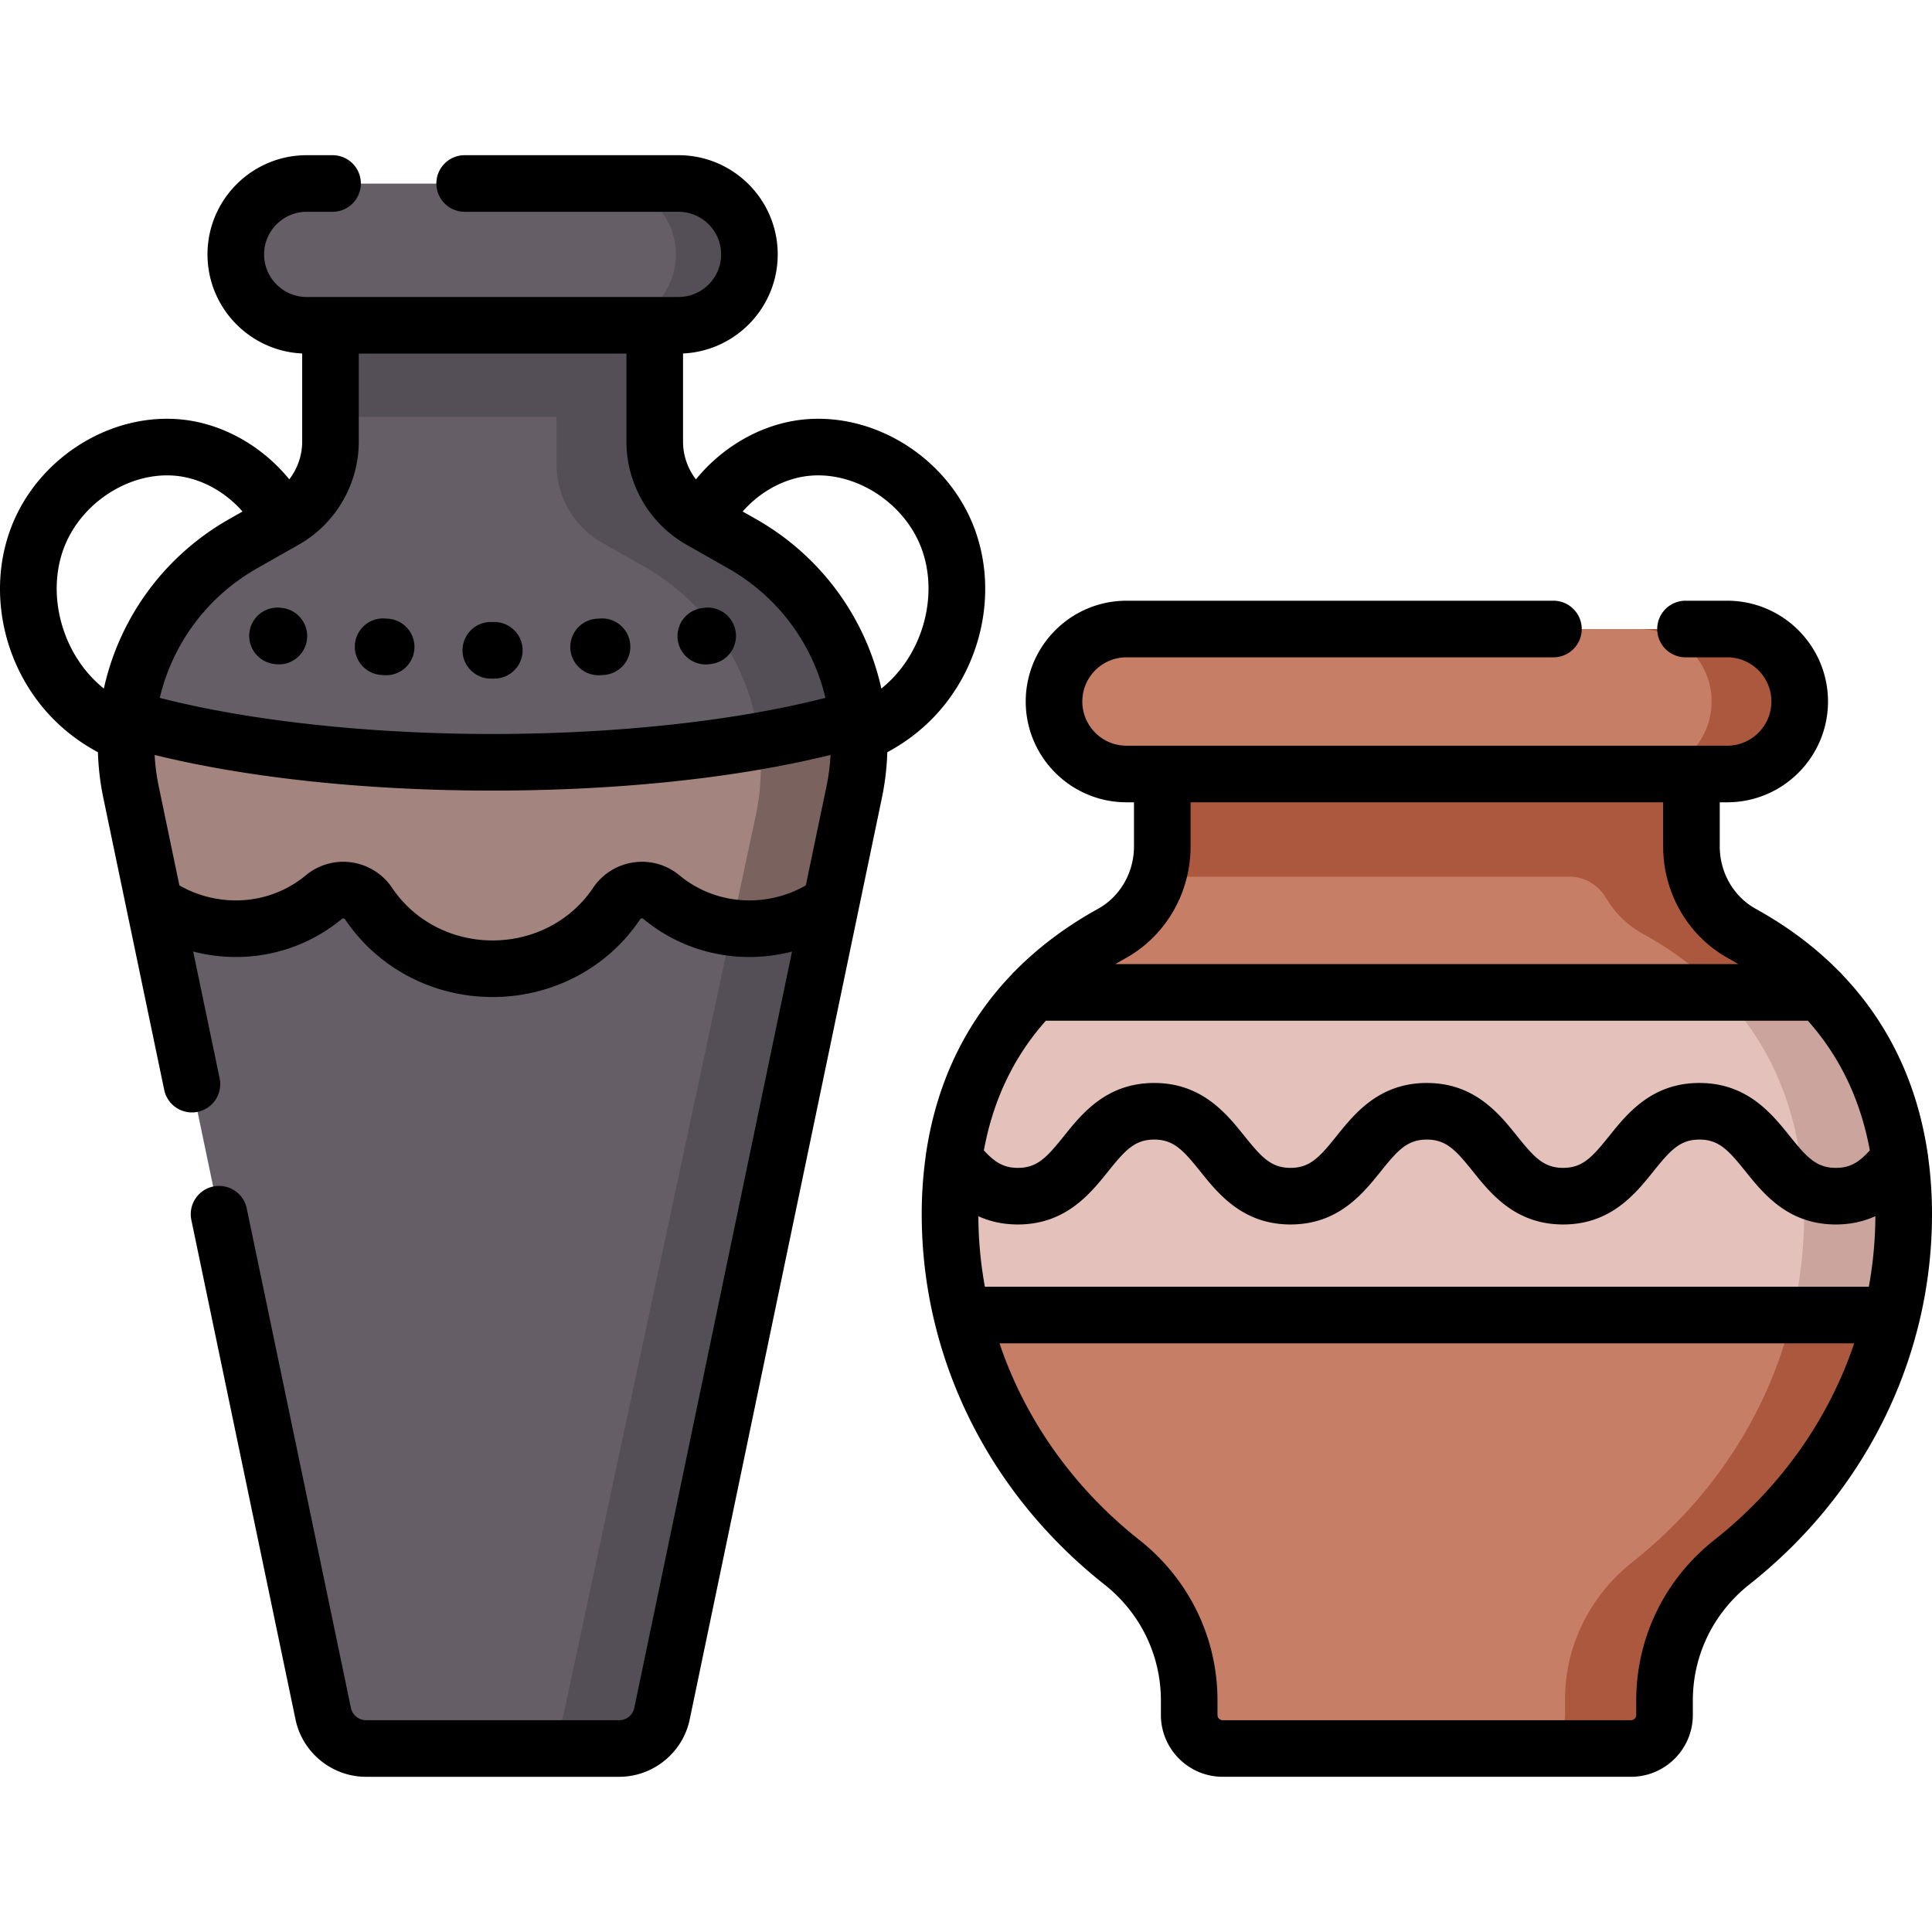 <svg height="512" width="512" xmlns="http://www.w3.org/2000/svg"><path d="M173.461 117.033V86.228H87.539v30.806c0 8.61-4.626 16.555-12.113 20.806l-11.025 6.26c-23.145 13.142-35.156 39.724-29.722 65.779l50.939 244.255a11.573 11.573 0 0 0 11.33 9.211h67.104a11.574 11.574 0 0 0 11.33-9.211l50.939-244.255c5.434-26.055-6.578-52.637-29.722-65.779l-11.025-6.26a23.925 23.925 0 0 1-12.113-20.807z" fill="#655e67"/><path d="m196.598 144.1-11.025-6.26a23.927 23.927 0 0 1-12.113-20.806V86.228h-25.984v36.805a23.928 23.928 0 0 0 12.112 20.806l11.025 6.26c23.145 13.142 35.156 39.724 29.722 65.779l-50.939 238.256a11.574 11.574 0 0 1-11.33 9.211h25.984a11.574 11.574 0 0 0 11.33-9.211l50.939-244.255c5.435-26.055-6.576-52.638-29.721-65.779z" fill="#544f56"/><path d="M227.213 190.378c-24.193 7.165-58.57 11.641-96.716 11.641-38.14 0-72.509-4.477-96.711-11.633a61.18 61.18 0 0 0 .893 19.493l6.123 29.362a37.215 37.215 0 0 0 13.874 6.058c11.517 2.432 22.892-.726 31.17-7.604 3.638-3.015 9.167-2.167 11.793 1.768 6.96 10.383 19.07 17.261 32.857 17.261 13.786 0 25.907-6.878 32.856-17.261 2.637-3.935 8.165-4.783 11.804-1.768 8.278 6.878 19.642 10.036 31.17 7.604a37.205 37.205 0 0 0 13.869-6.056l6.124-29.365a61.137 61.137 0 0 0 .894-19.5z" fill="#a3847e"/><path d="M227.213 190.378c-7.699 2.28-16.433 4.286-25.988 5.964a61.152 61.152 0 0 1-.888 19.535l-6.4 29.937c4.015.507 8.191.371 12.391-.515a37.205 37.205 0 0 0 13.869-6.056c4.556-24.734 8.764-33.668 7.016-48.865z" fill="#7a635e"/><path d="M87.539 86.228h85.922v24.235H87.539z" fill="#544f56"/><path d="M504.407 321.797c0-35.834-16.562-59.863-42.814-74.372-8.371-4.627-13.43-13.575-13.43-23.14v-19.162H307.949v19.162c0 9.564-5.059 18.513-13.43 23.14-26.252 14.51-42.814 38.538-42.814 74.372 0 37.059 17.711 70.192 45.537 92.19 11.219 8.869 17.836 22.323 17.836 36.624v3.849a8.885 8.885 0 0 0 8.884 8.884h108.187a8.885 8.885 0 0 0 8.884-8.884v-3.849c0-14.301 6.617-27.755 17.836-36.624 27.827-21.998 45.538-55.13 45.538-92.19z" fill="#c77e67"/><path d="M461.593 247.425c-5.951-3.289-10.216-8.767-12.191-15.093-2.348-7.514-.707-13.684-1.239-27.208H307.949v19.162c0 2.765-.435 5.474-1.239 8.046h109.286c3.993 0 7.593 2.204 9.624 5.641 2.301 3.895 5.596 7.191 9.687 9.452 26.252 14.51 42.814 38.538 42.814 74.372 0 37.055-17.707 70.185-45.528 92.183-11.163 8.827-17.845 22.138-17.845 36.369v4.111a8.884 8.884 0 0 1-8.884 8.884h26.285a8.884 8.884 0 0 0 8.884-8.884v-4.111c0-14.231 6.682-27.542 17.845-36.369 27.821-21.998 45.528-55.128 45.528-92.183.001-35.834-16.561-59.862-42.813-74.372z" fill="#ac583e"/><path d="M251.705 321.797c0 9.172 1.088 18.103 3.143 26.685h246.415a114.445 114.445 0 0 0 3.143-26.685c0-25.157-8.171-44.487-22.118-58.798H273.823c-13.947 14.311-22.118 33.641-22.118 58.798z" fill="#e4c2bb"/><path d="M482.289 262.999h-26.285c13.947 14.311 22.118 33.642 22.118 58.799 0 9.173-1.088 18.103-3.143 26.685h26.285c7.207-30.106 3.004-62.933-18.975-85.484z" fill="#cba59d"/><path d="M62.45 67.442c0 10.375 8.411 18.786 18.786 18.786h98.527c10.375 0 18.786-8.411 18.786-18.786s-8.411-18.786-18.786-18.786H81.236c-10.375 0-18.786 8.411-18.786 18.786z" fill="#655e67"/><path d="M179.763 48.656h-19.429c10.375 0 18.786 8.411 18.786 18.786s-8.411 18.786-18.786 18.786h19.429c10.375 0 18.786-8.411 18.786-18.786s-8.41-18.786-18.786-18.786z" fill="#544f56"/><path d="M279.262 185.915c0 10.608 8.6 19.208 19.208 19.208h159.172c10.608 0 19.208-8.6 19.208-19.208s-8.6-19.208-19.208-19.208H298.47c-10.609 0-19.208 8.6-19.208 19.208z" fill="#c77e67"/><path d="M457.642 166.707h-23.258c10.609 0 19.208 8.6 19.208 19.208s-8.6 19.208-19.208 19.208h23.258c10.608 0 19.208-8.6 19.208-19.208s-8.6-19.208-19.208-19.208z" fill="#ac583e"/><path d="M246.515 191.002c13.471-13.278 18.177-33.774 11.708-51.001-6.729-17.937-25.167-30.112-43.839-28.945-11.412.706-22.439 6.747-29.957 15.979a16.447 16.447 0 0 1-3.415-10.021v-23.34c13.942-.628 25.092-12.163 25.092-26.258 0-14.495-11.793-26.288-26.288-26.288H123.14a7.5 7.5 0 0 0 0 15h56.676c6.224 0 11.288 5.064 11.288 11.289s-5.064 11.289-11.288 11.289h-98.54c-6.225 0-11.289-5.064-11.289-11.289s5.064-11.289 11.289-11.289h6.859a7.5 7.5 0 0 0 0-15h-6.859c-14.495 0-26.288 11.793-26.288 26.288 0 14.094 11.15 25.63 25.092 26.258v23.34c0 3.678-1.239 7.19-3.415 10.02-7.518-9.231-18.544-15.272-29.952-15.978-18.674-1.166-37.115 11.007-43.843 28.942-6.468 17.229-1.764 37.726 11.71 51.005 3.334 3.283 7.146 6.074 11.37 8.342.123 3.999.582 8.03 1.422 12.057l16.148 77.434a7.503 7.503 0 0 0 7.334 5.97 7.5 7.5 0 0 0 7.35-9.033l-7.009-33.607c.652.168 1.306.328 1.969.468 13.417 2.832 27.09-.511 37.51-9.168.035-.028.14-.115.368-.082a.579.579 0 0 1 .412.251c8.641 12.891 23.254 20.587 39.09 20.587 15.849 0 30.464-7.698 39.09-20.588a.592.592 0 0 1 .42-.25c.233-.036.336.054.363.076 10.425 8.661 24.097 12.005 37.516 9.174.661-.14 1.314-.299 1.964-.467l-41.805 200.458a4.093 4.093 0 0 1-3.99 3.243H96.989A4.092 4.092 0 0 1 93 452.625L65.41 320.33a7.5 7.5 0 1 0-14.683 3.063l27.59 132.297c1.834 8.796 9.687 15.18 18.673 15.18h67.113c8.985 0 16.838-6.384 18.672-15.18l50.945-244.286a69.436 69.436 0 0 0 1.422-12.057c4.224-2.268 8.037-5.06 11.373-8.345zM79.168 144.346c9.814-5.573 15.911-16.045 15.911-27.331v-23.31h70.933v23.31c0 11.286 6.097 21.758 15.911 27.331l11.026 6.26c13.343 7.576 22.441 20.129 25.797 34.333-23.778 6.11-55.436 9.573-88.204 9.573-32.746 0-64.402-3.461-88.199-9.568 3.355-14.206 12.454-26.761 25.799-34.338zm136.146-18.319c12.066-.747 24.468 7.52 28.866 19.244 4.352 11.591.982 26.003-8.192 35.045a33.375 33.375 0 0 1-2.42 2.158c-4.097-18.575-15.837-35.045-33.214-44.912l-3.535-2.007c4.851-5.528 11.588-9.101 18.495-9.528zM16.912 145.27c4.397-11.722 16.79-19.991 28.87-19.242 6.904.427 13.64 4 18.489 9.529l-3.535 2.007C43.36 147.43 31.619 163.9 27.523 182.475c-.843-.682-1.65-1.4-2.417-2.156-9.177-9.044-12.546-23.456-8.194-35.049zm187.923 92.691c-8.906 1.878-17.956-.322-24.841-6.041-3.349-2.775-7.757-4.007-12.096-3.376a15.626 15.626 0 0 0-10.727 6.748c-5.84 8.726-15.794 13.935-26.628 13.935-10.826 0-20.781-5.211-26.623-13.927a15.6 15.6 0 0 0-10.711-6.753 15.49 15.49 0 0 0-12.114 3.38c-6.879 5.715-15.93 7.915-24.833 6.035a29.681 29.681 0 0 1-8.726-3.332l-5.482-26.287a54.444 54.444 0 0 1-1.069-8.273c24.828 6.111 56.169 9.443 89.557 9.443 33.41 0 64.752-3.334 89.563-9.448a54.382 54.382 0 0 1-1.069 8.278l-5.483 26.289a29.683 29.683 0 0 1-8.718 3.329zM508.711 349.964A122.033 122.033 0 0 0 512 321.805c0-5.261-.354-10.344-1.035-15.251a7.46 7.46 0 0 0-.138-1.032c-2.765-18.526-10.4-34.427-22.591-47.201a7.511 7.511 0 0 0-.955-.99c-6.203-6.294-13.535-11.808-21.971-16.471-5.897-3.259-9.56-9.611-9.56-16.579v-11.664h1.98c14.729 0 26.71-11.982 26.71-26.71s-11.982-26.71-26.71-26.71h-11.049a7.5 7.5 0 0 0 0 15h11.049c6.458 0 11.711 5.254 11.711 11.711 0 6.458-5.254 11.711-11.711 11.711H298.537c-6.457 0-11.71-5.254-11.71-11.711 0-6.458 5.254-11.711 11.71-11.711h113.14a7.5 7.5 0 0 0 0-15h-113.14c-14.728 0-26.709 11.982-26.709 26.71s11.982 26.71 26.709 26.71h1.981v11.664c0 6.967-3.663 13.32-9.56 16.579-8.436 4.662-15.767 10.175-21.969 16.468a7.57 7.57 0 0 0-.959.994c-12.195 12.777-19.83 28.683-22.593 47.216-.07.334-.111.673-.135 1.014a110.72 110.72 0 0 0-1.035 15.253c0 9.581 1.123 19.017 3.291 28.163.038.192.089.379.141.565 6.517 26.925 22.116 51.298 44.96 69.357 9.527 7.531 14.99 18.738 14.99 30.746v3.849c0 9.035 7.35 16.385 16.385 16.385h108.201c9.035 0 16.385-7.35 16.385-16.385v-3.849c0-12.009 5.464-23.215 14.989-30.746 22.826-18.045 38.418-42.395 44.945-69.296.059-.206.114-.415.157-.63zm-231.546-79.465h201.937c8.488 9.534 13.977 21.01 16.422 34.361-2.944 3.239-5.271 4.637-9.022 4.637-5.197 0-7.765-2.896-12.222-8.446-4.763-5.931-11.285-14.053-23.916-14.053-12.627 0-19.147 8.124-23.908 14.055-4.454 5.549-7.02 8.444-12.21 8.444s-7.756-2.895-12.211-8.443c-4.762-5.932-11.284-14.056-23.917-14.056-12.627 0-19.147 8.124-23.908 14.055-4.454 5.549-7.02 8.444-12.21 8.444s-7.755-2.895-12.21-8.442c-4.762-5.932-11.285-14.056-23.918-14.056-12.627 0-19.147 8.124-23.908 14.055-4.454 5.549-7.02 8.444-12.21 8.444-3.716 0-6.104-1.45-9.012-4.633 2.445-13.353 7.934-24.831 16.423-34.366zm-17.892 51.814c2.951 1.344 6.38 2.183 10.481 2.183 12.626 0 19.146-8.123 23.907-14.054 4.454-5.549 7.02-8.444 12.211-8.444 5.198 0 7.765 2.897 12.222 8.448 4.761 5.93 11.282 14.051 23.906 14.051 12.626 0 19.146-8.123 23.907-14.054 4.454-5.549 7.02-8.444 12.211-8.444 5.197 0 7.764 2.896 12.221 8.447 4.761 5.93 11.282 14.051 23.907 14.051 12.626 0 19.146-8.123 23.907-14.054 4.454-5.549 7.02-8.444 12.211-8.444 5.196 0 7.764 2.896 12.221 8.446 4.763 5.93 11.286 14.053 23.917 14.053 4.115 0 7.564-.872 10.492-2.198a106.995 106.995 0 0 1-1.733 18.697H261.006a107.058 107.058 0 0 1-1.733-18.684zm56.244-98.032v-11.664H440.75v11.664c0 12.425 6.63 23.808 17.304 29.706a92.42 92.42 0 0 1 2.628 1.513H295.585a94.9 94.9 0 0 1 2.628-1.513c10.674-5.899 17.304-17.282 17.304-29.706zm138.789 183.843c-13.147 10.393-20.686 25.888-20.686 42.512v3.849c0 .764-.622 1.386-1.386 1.386H324.033a1.388 1.388 0 0 1-1.386-1.386v-3.849c0-16.624-7.541-32.119-20.687-42.512-17.586-13.903-30.302-32.013-37.08-52.13h226.506c-6.777 20.118-19.494 38.228-37.08 52.13z"/><path d="m72.504 175.942.494.07a7.501 7.501 0 0 0 2.078-14.855l-.488-.069a7.496 7.496 0 0 0-8.469 6.385 7.5 7.5 0 0 0 6.385 8.469zM130.074 179.835h.923a7.5 7.5 0 0 0 0-15h-.923a7.5 7.5 0 0 0 0 15zM158.615 178.951c.16 0 .321-.005.482-.016l.947-.062a7.498 7.498 0 1 0-1.001-14.965l-.896.059a7.5 7.5 0 0 0 .468 14.984zM101.042 178.874l.933.061a7.5 7.5 0 0 0 .952-14.968l-.905-.059c-4.134-.283-7.703 2.86-7.974 6.993s2.861 7.703 6.994 7.973zM187.039 176.085c.347 0 .698-.024 1.051-.074l.491-.069a7.5 7.5 0 0 0 6.385-8.469 7.5 7.5 0 0 0-8.469-6.385l-.491.069a7.5 7.5 0 0 0 1.033 14.928z"/></svg>